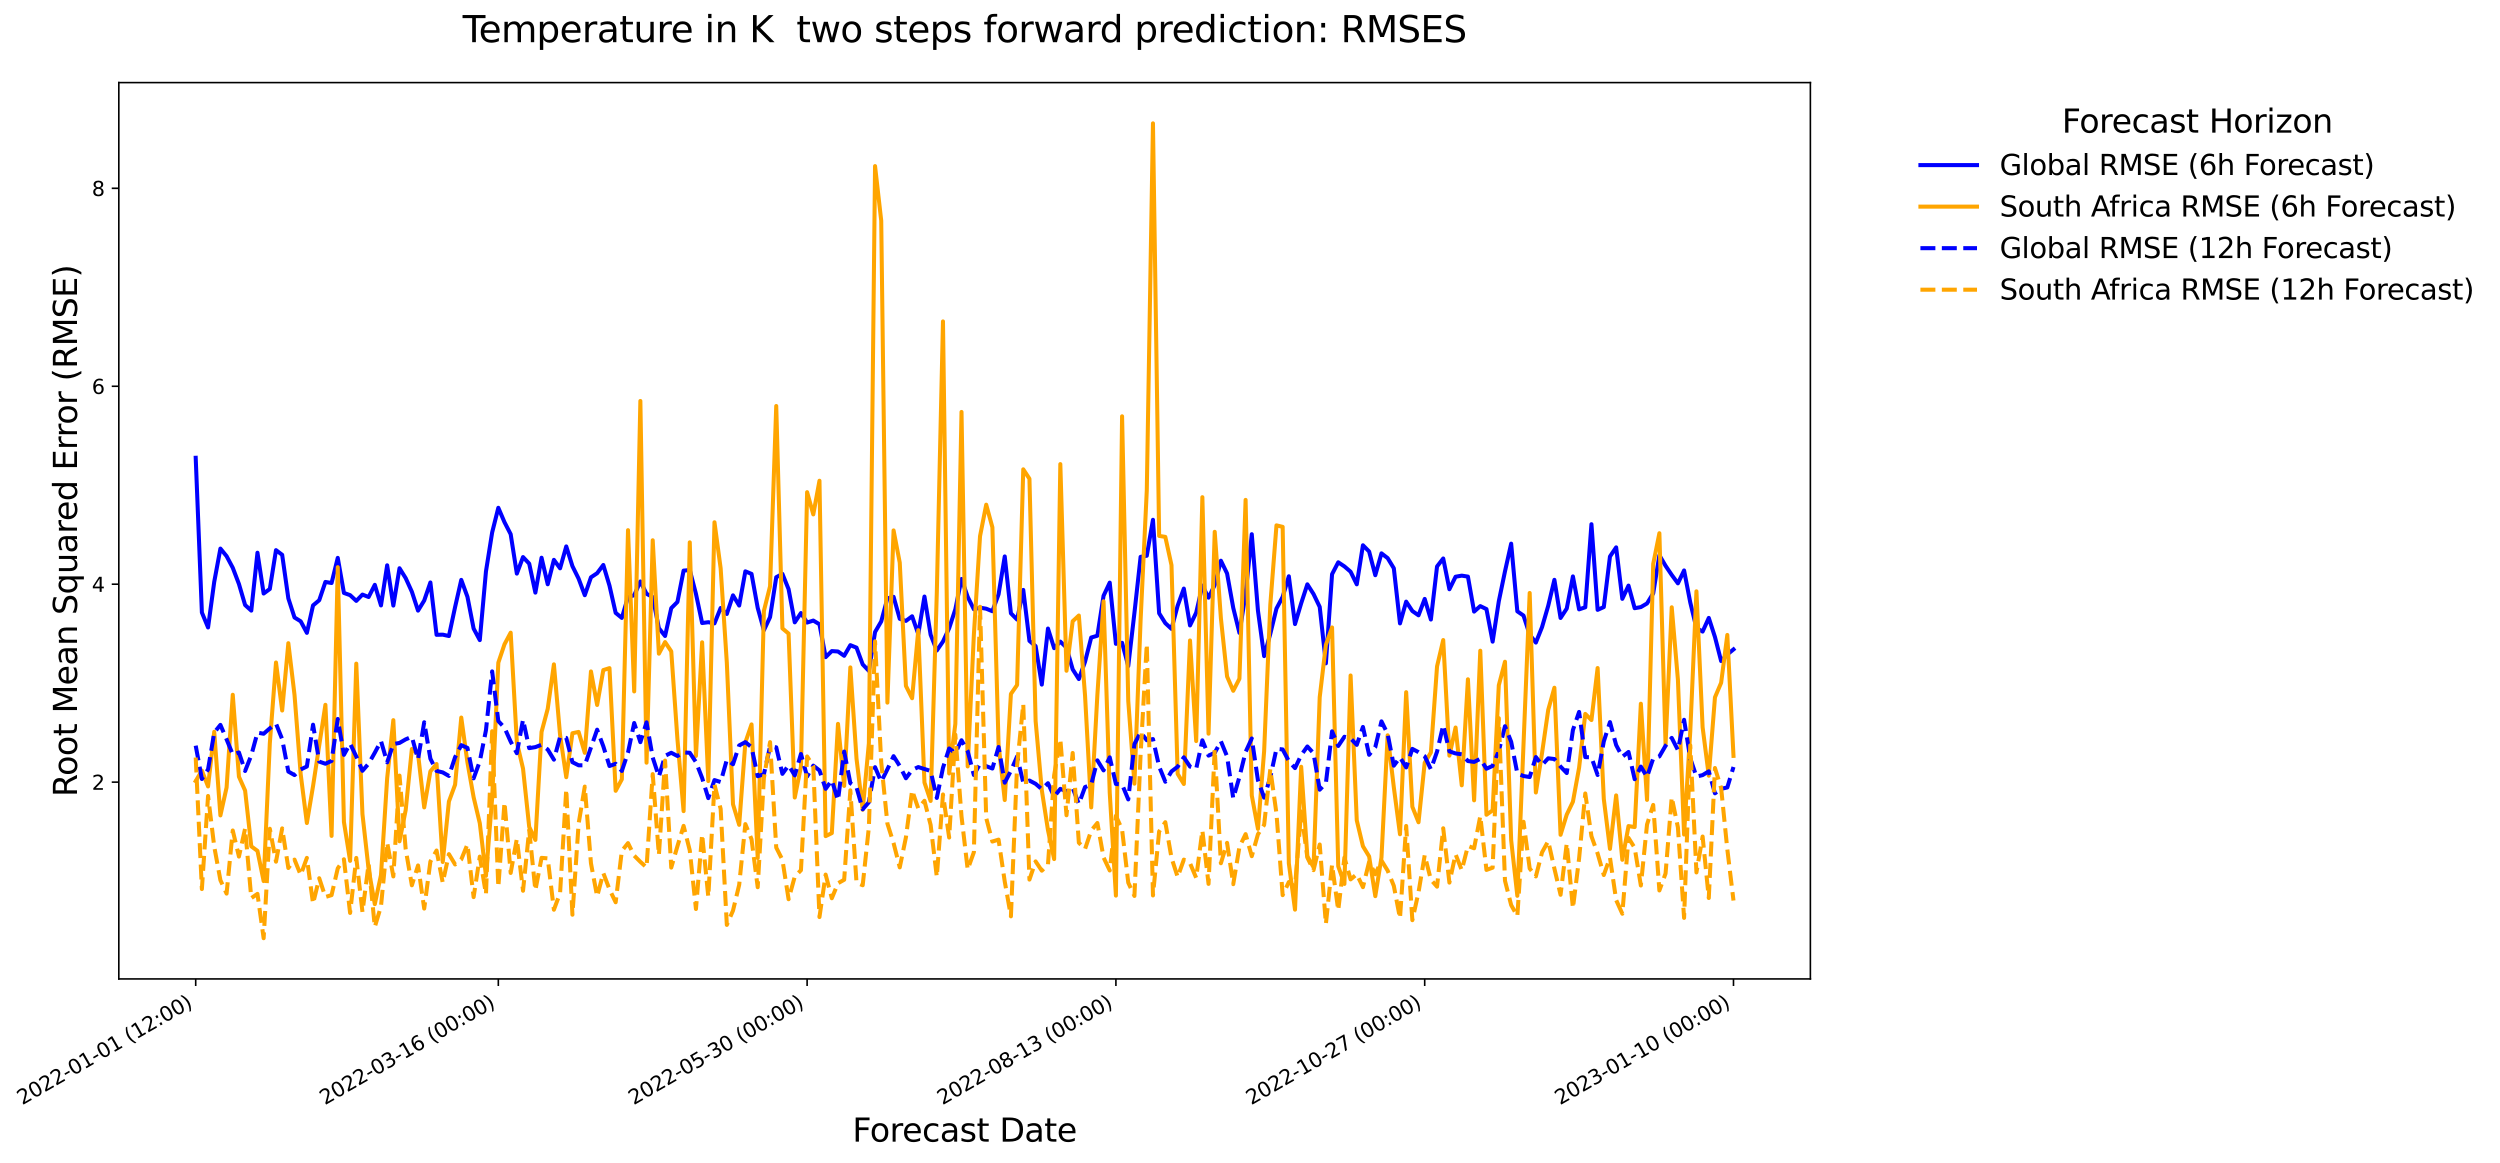 <?xml version="1.0" encoding="utf-8" standalone="no"?>
<!DOCTYPE svg PUBLIC "-//W3C//DTD SVG 1.1//EN"
  "http://www.w3.org/Graphics/SVG/1.1/DTD/svg11.dtd">
<svg xmlns:xlink="http://www.w3.org/1999/xlink" width="1237.023pt" height="575.422pt" viewBox="0 0 1237.023 575.422" xmlns="http://www.w3.org/2000/svg" version="1.1">
 <defs>
  <style type="text/css">*{stroke-linejoin: round; stroke-linecap: butt}</style>
 </defs>
 <g id="figure_1">
  <g id="patch_1">
   <path d="M 0 575.422 
L 1237.023 575.422 
L 1237.023 0 
L 0 0 
z
" style="fill: #ffffff"/>
  </g>
  <g id="axes_1">
   <g id="patch_2">
    <path d="M 58.791 484.397 
L 895.791 484.397 
L 895.791 40.877 
L 58.791 40.877 
z
" style="fill: #ffffff"/>
   </g>
   <g id="matplotlib.axis_1">
    <g id="xtick_1">
     <g id="line2d_1">
      <defs>
       <path id="m86dfd37b68" d="M 0 0 
L 0 3.5 
" style="stroke: #000000; stroke-width: 0.8"/>
      </defs>
      <g>
       <use xlink:href="#m86dfd37b68" x="96.836" y="484.397" style="stroke: #000000; stroke-width: 0.8"/>
      </g>
     </g>
     <g id="text_1">
      <!-- 2022-01-01 (12:00) -->
      <g transform="translate(10.999 546.935) rotate(-30) scale(0.1 -0.1)">
       <defs>
        <path id="DejaVuSans-32" d="M 1228 531 
L 3431 531 
L 3431 0 
L 469 0 
L 469 531 
Q 828 903 1448 1529 
Q 2069 2156 2228 2338 
Q 2531 2678 2651 2914 
Q 2772 3150 2772 3378 
Q 2772 3750 2511 3984 
Q 2250 4219 1831 4219 
Q 1534 4219 1204 4116 
Q 875 4013 500 3803 
L 500 4441 
Q 881 4594 1212 4672 
Q 1544 4750 1819 4750 
Q 2544 4750 2975 4387 
Q 3406 4025 3406 3419 
Q 3406 3131 3298 2873 
Q 3191 2616 2906 2266 
Q 2828 2175 2409 1742 
Q 1991 1309 1228 531 
z
" transform="scale(0.016)"/>
        <path id="DejaVuSans-30" d="M 2034 4250 
Q 1547 4250 1301 3770 
Q 1056 3291 1056 2328 
Q 1056 1369 1301 889 
Q 1547 409 2034 409 
Q 2525 409 2770 889 
Q 3016 1369 3016 2328 
Q 3016 3291 2770 3770 
Q 2525 4250 2034 4250 
z
M 2034 4750 
Q 2819 4750 3233 4129 
Q 3647 3509 3647 2328 
Q 3647 1150 3233 529 
Q 2819 -91 2034 -91 
Q 1250 -91 836 529 
Q 422 1150 422 2328 
Q 422 3509 836 4129 
Q 1250 4750 2034 4750 
z
" transform="scale(0.016)"/>
        <path id="DejaVuSans-2d" d="M 313 2009 
L 1997 2009 
L 1997 1497 
L 313 1497 
L 313 2009 
z
" transform="scale(0.016)"/>
        <path id="DejaVuSans-31" d="M 794 531 
L 1825 531 
L 1825 4091 
L 703 3866 
L 703 4441 
L 1819 4666 
L 2450 4666 
L 2450 531 
L 3481 531 
L 3481 0 
L 794 0 
L 794 531 
z
" transform="scale(0.016)"/>
        <path id="DejaVuSans-20" transform="scale(0.016)"/>
        <path id="DejaVuSans-28" d="M 1984 4856 
Q 1566 4138 1362 3434 
Q 1159 2731 1159 2009 
Q 1159 1288 1364 580 
Q 1569 -128 1984 -844 
L 1484 -844 
Q 1016 -109 783 600 
Q 550 1309 550 2009 
Q 550 2706 781 3412 
Q 1013 4119 1484 4856 
L 1984 4856 
z
" transform="scale(0.016)"/>
        <path id="DejaVuSans-3a" d="M 750 794 
L 1409 794 
L 1409 0 
L 750 0 
L 750 794 
z
M 750 3309 
L 1409 3309 
L 1409 2516 
L 750 2516 
L 750 3309 
z
" transform="scale(0.016)"/>
        <path id="DejaVuSans-29" d="M 513 4856 
L 1013 4856 
Q 1481 4119 1714 3412 
Q 1947 2706 1947 2009 
Q 1947 1309 1714 600 
Q 1481 -109 1013 -844 
L 513 -844 
Q 928 -128 1133 580 
Q 1338 1288 1338 2009 
Q 1338 2731 1133 3434 
Q 928 4138 513 4856 
z
" transform="scale(0.016)"/>
       </defs>
       <use xlink:href="#DejaVuSans-32"/>
       <use xlink:href="#DejaVuSans-30" transform="translate(63.623 0)"/>
       <use xlink:href="#DejaVuSans-32" transform="translate(127.246 0)"/>
       <use xlink:href="#DejaVuSans-32" transform="translate(190.869 0)"/>
       <use xlink:href="#DejaVuSans-2d" transform="translate(254.492 0)"/>
       <use xlink:href="#DejaVuSans-30" transform="translate(290.576 0)"/>
       <use xlink:href="#DejaVuSans-31" transform="translate(354.199 0)"/>
       <use xlink:href="#DejaVuSans-2d" transform="translate(417.822 0)"/>
       <use xlink:href="#DejaVuSans-30" transform="translate(453.906 0)"/>
       <use xlink:href="#DejaVuSans-31" transform="translate(517.529 0)"/>
       <use xlink:href="#DejaVuSans-20" transform="translate(581.152 0)"/>
       <use xlink:href="#DejaVuSans-28" transform="translate(612.939 0)"/>
       <use xlink:href="#DejaVuSans-31" transform="translate(651.953 0)"/>
       <use xlink:href="#DejaVuSans-32" transform="translate(715.576 0)"/>
       <use xlink:href="#DejaVuSans-3a" transform="translate(779.199 0)"/>
       <use xlink:href="#DejaVuSans-30" transform="translate(812.891 0)"/>
       <use xlink:href="#DejaVuSans-30" transform="translate(876.514 0)"/>
       <use xlink:href="#DejaVuSans-29" transform="translate(940.137 0)"/>
      </g>
     </g>
    </g>
    <g id="xtick_2">
     <g id="line2d_2">
      <g>
       <use xlink:href="#m86dfd37b68" x="246.574" y="484.397" style="stroke: #000000; stroke-width: 0.8"/>
      </g>
     </g>
     <g id="text_2">
      <!-- 2022-03-16 (00:00) -->
      <g transform="translate(160.736 546.935) rotate(-30) scale(0.1 -0.1)">
       <defs>
        <path id="DejaVuSans-33" d="M 2597 2516 
Q 3050 2419 3304 2112 
Q 3559 1806 3559 1356 
Q 3559 666 3084 287 
Q 2609 -91 1734 -91 
Q 1441 -91 1130 -33 
Q 819 25 488 141 
L 488 750 
Q 750 597 1062 519 
Q 1375 441 1716 441 
Q 2309 441 2620 675 
Q 2931 909 2931 1356 
Q 2931 1769 2642 2001 
Q 2353 2234 1838 2234 
L 1294 2234 
L 1294 2753 
L 1863 2753 
Q 2328 2753 2575 2939 
Q 2822 3125 2822 3475 
Q 2822 3834 2567 4026 
Q 2313 4219 1838 4219 
Q 1578 4219 1281 4162 
Q 984 4106 628 3988 
L 628 4550 
Q 988 4650 1302 4700 
Q 1616 4750 1894 4750 
Q 2613 4750 3031 4423 
Q 3450 4097 3450 3541 
Q 3450 3153 3228 2886 
Q 3006 2619 2597 2516 
z
" transform="scale(0.016)"/>
        <path id="DejaVuSans-36" d="M 2113 2584 
Q 1688 2584 1439 2293 
Q 1191 2003 1191 1497 
Q 1191 994 1439 701 
Q 1688 409 2113 409 
Q 2538 409 2786 701 
Q 3034 994 3034 1497 
Q 3034 2003 2786 2293 
Q 2538 2584 2113 2584 
z
M 3366 4563 
L 3366 3988 
Q 3128 4100 2886 4159 
Q 2644 4219 2406 4219 
Q 1781 4219 1451 3797 
Q 1122 3375 1075 2522 
Q 1259 2794 1537 2939 
Q 1816 3084 2150 3084 
Q 2853 3084 3261 2657 
Q 3669 2231 3669 1497 
Q 3669 778 3244 343 
Q 2819 -91 2113 -91 
Q 1303 -91 875 529 
Q 447 1150 447 2328 
Q 447 3434 972 4092 
Q 1497 4750 2381 4750 
Q 2619 4750 2861 4703 
Q 3103 4656 3366 4563 
z
" transform="scale(0.016)"/>
       </defs>
       <use xlink:href="#DejaVuSans-32"/>
       <use xlink:href="#DejaVuSans-30" transform="translate(63.623 0)"/>
       <use xlink:href="#DejaVuSans-32" transform="translate(127.246 0)"/>
       <use xlink:href="#DejaVuSans-32" transform="translate(190.869 0)"/>
       <use xlink:href="#DejaVuSans-2d" transform="translate(254.492 0)"/>
       <use xlink:href="#DejaVuSans-30" transform="translate(290.576 0)"/>
       <use xlink:href="#DejaVuSans-33" transform="translate(354.199 0)"/>
       <use xlink:href="#DejaVuSans-2d" transform="translate(417.822 0)"/>
       <use xlink:href="#DejaVuSans-31" transform="translate(453.906 0)"/>
       <use xlink:href="#DejaVuSans-36" transform="translate(517.529 0)"/>
       <use xlink:href="#DejaVuSans-20" transform="translate(581.152 0)"/>
       <use xlink:href="#DejaVuSans-28" transform="translate(612.939 0)"/>
       <use xlink:href="#DejaVuSans-30" transform="translate(651.953 0)"/>
       <use xlink:href="#DejaVuSans-30" transform="translate(715.576 0)"/>
       <use xlink:href="#DejaVuSans-3a" transform="translate(779.199 0)"/>
       <use xlink:href="#DejaVuSans-30" transform="translate(812.891 0)"/>
       <use xlink:href="#DejaVuSans-30" transform="translate(876.514 0)"/>
       <use xlink:href="#DejaVuSans-29" transform="translate(940.137 0)"/>
      </g>
     </g>
    </g>
    <g id="xtick_3">
     <g id="line2d_3">
      <g>
       <use xlink:href="#m86dfd37b68" x="399.367" y="484.397" style="stroke: #000000; stroke-width: 0.8"/>
      </g>
     </g>
     <g id="text_3">
      <!-- 2022-05-30 (00:00) -->
      <g transform="translate(313.529 546.935) rotate(-30) scale(0.1 -0.1)">
       <defs>
        <path id="DejaVuSans-35" d="M 691 4666 
L 3169 4666 
L 3169 4134 
L 1269 4134 
L 1269 2991 
Q 1406 3038 1543 3061 
Q 1681 3084 1819 3084 
Q 2600 3084 3056 2656 
Q 3513 2228 3513 1497 
Q 3513 744 3044 326 
Q 2575 -91 1722 -91 
Q 1428 -91 1123 -41 
Q 819 9 494 109 
L 494 744 
Q 775 591 1075 516 
Q 1375 441 1709 441 
Q 2250 441 2565 725 
Q 2881 1009 2881 1497 
Q 2881 1984 2565 2268 
Q 2250 2553 1709 2553 
Q 1456 2553 1204 2497 
Q 953 2441 691 2322 
L 691 4666 
z
" transform="scale(0.016)"/>
       </defs>
       <use xlink:href="#DejaVuSans-32"/>
       <use xlink:href="#DejaVuSans-30" transform="translate(63.623 0)"/>
       <use xlink:href="#DejaVuSans-32" transform="translate(127.246 0)"/>
       <use xlink:href="#DejaVuSans-32" transform="translate(190.869 0)"/>
       <use xlink:href="#DejaVuSans-2d" transform="translate(254.492 0)"/>
       <use xlink:href="#DejaVuSans-30" transform="translate(290.576 0)"/>
       <use xlink:href="#DejaVuSans-35" transform="translate(354.199 0)"/>
       <use xlink:href="#DejaVuSans-2d" transform="translate(417.822 0)"/>
       <use xlink:href="#DejaVuSans-33" transform="translate(453.906 0)"/>
       <use xlink:href="#DejaVuSans-30" transform="translate(517.529 0)"/>
       <use xlink:href="#DejaVuSans-20" transform="translate(581.152 0)"/>
       <use xlink:href="#DejaVuSans-28" transform="translate(612.939 0)"/>
       <use xlink:href="#DejaVuSans-30" transform="translate(651.953 0)"/>
       <use xlink:href="#DejaVuSans-30" transform="translate(715.576 0)"/>
       <use xlink:href="#DejaVuSans-3a" transform="translate(779.199 0)"/>
       <use xlink:href="#DejaVuSans-30" transform="translate(812.891 0)"/>
       <use xlink:href="#DejaVuSans-30" transform="translate(876.514 0)"/>
       <use xlink:href="#DejaVuSans-29" transform="translate(940.137 0)"/>
      </g>
     </g>
    </g>
    <g id="xtick_4">
     <g id="line2d_4">
      <g>
       <use xlink:href="#m86dfd37b68" x="552.16" y="484.397" style="stroke: #000000; stroke-width: 0.8"/>
      </g>
     </g>
     <g id="text_4">
      <!-- 2022-08-13 (00:00) -->
      <g transform="translate(466.322 546.935) rotate(-30) scale(0.1 -0.1)">
       <defs>
        <path id="DejaVuSans-38" d="M 2034 2216 
Q 1584 2216 1326 1975 
Q 1069 1734 1069 1313 
Q 1069 891 1326 650 
Q 1584 409 2034 409 
Q 2484 409 2743 651 
Q 3003 894 3003 1313 
Q 3003 1734 2745 1975 
Q 2488 2216 2034 2216 
z
M 1403 2484 
Q 997 2584 770 2862 
Q 544 3141 544 3541 
Q 544 4100 942 4425 
Q 1341 4750 2034 4750 
Q 2731 4750 3128 4425 
Q 3525 4100 3525 3541 
Q 3525 3141 3298 2862 
Q 3072 2584 2669 2484 
Q 3125 2378 3379 2068 
Q 3634 1759 3634 1313 
Q 3634 634 3220 271 
Q 2806 -91 2034 -91 
Q 1263 -91 848 271 
Q 434 634 434 1313 
Q 434 1759 690 2068 
Q 947 2378 1403 2484 
z
M 1172 3481 
Q 1172 3119 1398 2916 
Q 1625 2713 2034 2713 
Q 2441 2713 2670 2916 
Q 2900 3119 2900 3481 
Q 2900 3844 2670 4047 
Q 2441 4250 2034 4250 
Q 1625 4250 1398 4047 
Q 1172 3844 1172 3481 
z
" transform="scale(0.016)"/>
       </defs>
       <use xlink:href="#DejaVuSans-32"/>
       <use xlink:href="#DejaVuSans-30" transform="translate(63.623 0)"/>
       <use xlink:href="#DejaVuSans-32" transform="translate(127.246 0)"/>
       <use xlink:href="#DejaVuSans-32" transform="translate(190.869 0)"/>
       <use xlink:href="#DejaVuSans-2d" transform="translate(254.492 0)"/>
       <use xlink:href="#DejaVuSans-30" transform="translate(290.576 0)"/>
       <use xlink:href="#DejaVuSans-38" transform="translate(354.199 0)"/>
       <use xlink:href="#DejaVuSans-2d" transform="translate(417.822 0)"/>
       <use xlink:href="#DejaVuSans-31" transform="translate(453.906 0)"/>
       <use xlink:href="#DejaVuSans-33" transform="translate(517.529 0)"/>
       <use xlink:href="#DejaVuSans-20" transform="translate(581.152 0)"/>
       <use xlink:href="#DejaVuSans-28" transform="translate(612.939 0)"/>
       <use xlink:href="#DejaVuSans-30" transform="translate(651.953 0)"/>
       <use xlink:href="#DejaVuSans-30" transform="translate(715.576 0)"/>
       <use xlink:href="#DejaVuSans-3a" transform="translate(779.199 0)"/>
       <use xlink:href="#DejaVuSans-30" transform="translate(812.891 0)"/>
       <use xlink:href="#DejaVuSans-30" transform="translate(876.514 0)"/>
       <use xlink:href="#DejaVuSans-29" transform="translate(940.137 0)"/>
      </g>
     </g>
    </g>
    <g id="xtick_5">
     <g id="line2d_5">
      <g>
       <use xlink:href="#m86dfd37b68" x="704.953" y="484.397" style="stroke: #000000; stroke-width: 0.8"/>
      </g>
     </g>
     <g id="text_5">
      <!-- 2022-10-27 (00:00) -->
      <g transform="translate(619.115 546.935) rotate(-30) scale(0.1 -0.1)">
       <defs>
        <path id="DejaVuSans-37" d="M 525 4666 
L 3525 4666 
L 3525 4397 
L 1831 0 
L 1172 0 
L 2766 4134 
L 525 4134 
L 525 4666 
z
" transform="scale(0.016)"/>
       </defs>
       <use xlink:href="#DejaVuSans-32"/>
       <use xlink:href="#DejaVuSans-30" transform="translate(63.623 0)"/>
       <use xlink:href="#DejaVuSans-32" transform="translate(127.246 0)"/>
       <use xlink:href="#DejaVuSans-32" transform="translate(190.869 0)"/>
       <use xlink:href="#DejaVuSans-2d" transform="translate(254.492 0)"/>
       <use xlink:href="#DejaVuSans-31" transform="translate(290.576 0)"/>
       <use xlink:href="#DejaVuSans-30" transform="translate(354.199 0)"/>
       <use xlink:href="#DejaVuSans-2d" transform="translate(417.822 0)"/>
       <use xlink:href="#DejaVuSans-32" transform="translate(453.906 0)"/>
       <use xlink:href="#DejaVuSans-37" transform="translate(517.529 0)"/>
       <use xlink:href="#DejaVuSans-20" transform="translate(581.152 0)"/>
       <use xlink:href="#DejaVuSans-28" transform="translate(612.939 0)"/>
       <use xlink:href="#DejaVuSans-30" transform="translate(651.953 0)"/>
       <use xlink:href="#DejaVuSans-30" transform="translate(715.576 0)"/>
       <use xlink:href="#DejaVuSans-3a" transform="translate(779.199 0)"/>
       <use xlink:href="#DejaVuSans-30" transform="translate(812.891 0)"/>
       <use xlink:href="#DejaVuSans-30" transform="translate(876.514 0)"/>
       <use xlink:href="#DejaVuSans-29" transform="translate(940.137 0)"/>
      </g>
     </g>
    </g>
    <g id="xtick_6">
     <g id="line2d_6">
      <g>
       <use xlink:href="#m86dfd37b68" x="857.746" y="484.397" style="stroke: #000000; stroke-width: 0.8"/>
      </g>
     </g>
     <g id="text_6">
      <!-- 2023-01-10 (00:00) -->
      <g transform="translate(771.908 546.935) rotate(-30) scale(0.1 -0.1)">
       <use xlink:href="#DejaVuSans-32"/>
       <use xlink:href="#DejaVuSans-30" transform="translate(63.623 0)"/>
       <use xlink:href="#DejaVuSans-32" transform="translate(127.246 0)"/>
       <use xlink:href="#DejaVuSans-33" transform="translate(190.869 0)"/>
       <use xlink:href="#DejaVuSans-2d" transform="translate(254.492 0)"/>
       <use xlink:href="#DejaVuSans-30" transform="translate(290.576 0)"/>
       <use xlink:href="#DejaVuSans-31" transform="translate(354.199 0)"/>
       <use xlink:href="#DejaVuSans-2d" transform="translate(417.822 0)"/>
       <use xlink:href="#DejaVuSans-31" transform="translate(453.906 0)"/>
       <use xlink:href="#DejaVuSans-30" transform="translate(517.529 0)"/>
       <use xlink:href="#DejaVuSans-20" transform="translate(581.152 0)"/>
       <use xlink:href="#DejaVuSans-28" transform="translate(612.939 0)"/>
       <use xlink:href="#DejaVuSans-30" transform="translate(651.953 0)"/>
       <use xlink:href="#DejaVuSans-30" transform="translate(715.576 0)"/>
       <use xlink:href="#DejaVuSans-3a" transform="translate(779.199 0)"/>
       <use xlink:href="#DejaVuSans-30" transform="translate(812.891 0)"/>
       <use xlink:href="#DejaVuSans-30" transform="translate(876.514 0)"/>
       <use xlink:href="#DejaVuSans-29" transform="translate(940.137 0)"/>
      </g>
     </g>
    </g>
    <g id="text_7">
     <!-- Forecast Date -->
     <g transform="translate(421.785 564.894) scale(0.16 -0.16)">
      <defs>
       <path id="DejaVuSans-46" d="M 628 4666 
L 3309 4666 
L 3309 4134 
L 1259 4134 
L 1259 2759 
L 3109 2759 
L 3109 2228 
L 1259 2228 
L 1259 0 
L 628 0 
L 628 4666 
z
" transform="scale(0.016)"/>
       <path id="DejaVuSans-6f" d="M 1959 3097 
Q 1497 3097 1228 2736 
Q 959 2375 959 1747 
Q 959 1119 1226 758 
Q 1494 397 1959 397 
Q 2419 397 2687 759 
Q 2956 1122 2956 1747 
Q 2956 2369 2687 2733 
Q 2419 3097 1959 3097 
z
M 1959 3584 
Q 2709 3584 3137 3096 
Q 3566 2609 3566 1747 
Q 3566 888 3137 398 
Q 2709 -91 1959 -91 
Q 1206 -91 779 398 
Q 353 888 353 1747 
Q 353 2609 779 3096 
Q 1206 3584 1959 3584 
z
" transform="scale(0.016)"/>
       <path id="DejaVuSans-72" d="M 2631 2963 
Q 2534 3019 2420 3045 
Q 2306 3072 2169 3072 
Q 1681 3072 1420 2755 
Q 1159 2438 1159 1844 
L 1159 0 
L 581 0 
L 581 3500 
L 1159 3500 
L 1159 2956 
Q 1341 3275 1631 3429 
Q 1922 3584 2338 3584 
Q 2397 3584 2469 3576 
Q 2541 3569 2628 3553 
L 2631 2963 
z
" transform="scale(0.016)"/>
       <path id="DejaVuSans-65" d="M 3597 1894 
L 3597 1613 
L 953 1613 
Q 991 1019 1311 708 
Q 1631 397 2203 397 
Q 2534 397 2845 478 
Q 3156 559 3463 722 
L 3463 178 
Q 3153 47 2828 -22 
Q 2503 -91 2169 -91 
Q 1331 -91 842 396 
Q 353 884 353 1716 
Q 353 2575 817 3079 
Q 1281 3584 2069 3584 
Q 2775 3584 3186 3129 
Q 3597 2675 3597 1894 
z
M 3022 2063 
Q 3016 2534 2758 2815 
Q 2500 3097 2075 3097 
Q 1594 3097 1305 2825 
Q 1016 2553 972 2059 
L 3022 2063 
z
" transform="scale(0.016)"/>
       <path id="DejaVuSans-63" d="M 3122 3366 
L 3122 2828 
Q 2878 2963 2633 3030 
Q 2388 3097 2138 3097 
Q 1578 3097 1268 2742 
Q 959 2388 959 1747 
Q 959 1106 1268 751 
Q 1578 397 2138 397 
Q 2388 397 2633 464 
Q 2878 531 3122 666 
L 3122 134 
Q 2881 22 2623 -34 
Q 2366 -91 2075 -91 
Q 1284 -91 818 406 
Q 353 903 353 1747 
Q 353 2603 823 3093 
Q 1294 3584 2113 3584 
Q 2378 3584 2631 3529 
Q 2884 3475 3122 3366 
z
" transform="scale(0.016)"/>
       <path id="DejaVuSans-61" d="M 2194 1759 
Q 1497 1759 1228 1600 
Q 959 1441 959 1056 
Q 959 750 1161 570 
Q 1363 391 1709 391 
Q 2188 391 2477 730 
Q 2766 1069 2766 1631 
L 2766 1759 
L 2194 1759 
z
M 3341 1997 
L 3341 0 
L 2766 0 
L 2766 531 
Q 2569 213 2275 61 
Q 1981 -91 1556 -91 
Q 1019 -91 701 211 
Q 384 513 384 1019 
Q 384 1609 779 1909 
Q 1175 2209 1959 2209 
L 2766 2209 
L 2766 2266 
Q 2766 2663 2505 2880 
Q 2244 3097 1772 3097 
Q 1472 3097 1187 3025 
Q 903 2953 641 2809 
L 641 3341 
Q 956 3463 1253 3523 
Q 1550 3584 1831 3584 
Q 2591 3584 2966 3190 
Q 3341 2797 3341 1997 
z
" transform="scale(0.016)"/>
       <path id="DejaVuSans-73" d="M 2834 3397 
L 2834 2853 
Q 2591 2978 2328 3040 
Q 2066 3103 1784 3103 
Q 1356 3103 1142 2972 
Q 928 2841 928 2578 
Q 928 2378 1081 2264 
Q 1234 2150 1697 2047 
L 1894 2003 
Q 2506 1872 2764 1633 
Q 3022 1394 3022 966 
Q 3022 478 2636 193 
Q 2250 -91 1575 -91 
Q 1294 -91 989 -36 
Q 684 19 347 128 
L 347 722 
Q 666 556 975 473 
Q 1284 391 1588 391 
Q 1994 391 2212 530 
Q 2431 669 2431 922 
Q 2431 1156 2273 1281 
Q 2116 1406 1581 1522 
L 1381 1569 
Q 847 1681 609 1914 
Q 372 2147 372 2553 
Q 372 3047 722 3315 
Q 1072 3584 1716 3584 
Q 2034 3584 2315 3537 
Q 2597 3491 2834 3397 
z
" transform="scale(0.016)"/>
       <path id="DejaVuSans-74" d="M 1172 4494 
L 1172 3500 
L 2356 3500 
L 2356 3053 
L 1172 3053 
L 1172 1153 
Q 1172 725 1289 603 
Q 1406 481 1766 481 
L 2356 481 
L 2356 0 
L 1766 0 
Q 1100 0 847 248 
Q 594 497 594 1153 
L 594 3053 
L 172 3053 
L 172 3500 
L 594 3500 
L 594 4494 
L 1172 4494 
z
" transform="scale(0.016)"/>
       <path id="DejaVuSans-44" d="M 1259 4147 
L 1259 519 
L 2022 519 
Q 2988 519 3436 956 
Q 3884 1394 3884 2338 
Q 3884 3275 3436 3711 
Q 2988 4147 2022 4147 
L 1259 4147 
z
M 628 4666 
L 1925 4666 
Q 3281 4666 3915 4102 
Q 4550 3538 4550 2338 
Q 4550 1131 3912 565 
Q 3275 0 1925 0 
L 628 0 
L 628 4666 
z
" transform="scale(0.016)"/>
      </defs>
      <use xlink:href="#DejaVuSans-46"/>
      <use xlink:href="#DejaVuSans-6f" transform="translate(53.895 0)"/>
      <use xlink:href="#DejaVuSans-72" transform="translate(115.076 0)"/>
      <use xlink:href="#DejaVuSans-65" transform="translate(153.939 0)"/>
      <use xlink:href="#DejaVuSans-63" transform="translate(215.463 0)"/>
      <use xlink:href="#DejaVuSans-61" transform="translate(270.443 0)"/>
      <use xlink:href="#DejaVuSans-73" transform="translate(331.723 0)"/>
      <use xlink:href="#DejaVuSans-74" transform="translate(383.822 0)"/>
      <use xlink:href="#DejaVuSans-20" transform="translate(423.031 0)"/>
      <use xlink:href="#DejaVuSans-44" transform="translate(454.818 0)"/>
      <use xlink:href="#DejaVuSans-61" transform="translate(531.82 0)"/>
      <use xlink:href="#DejaVuSans-74" transform="translate(593.1 0)"/>
      <use xlink:href="#DejaVuSans-65" transform="translate(632.309 0)"/>
     </g>
    </g>
   </g>
   <g id="matplotlib.axis_2">
    <g id="ytick_1">
     <g id="line2d_7">
      <defs>
       <path id="m5ee02143f4" d="M 0 0 
L -3.5 0 
" style="stroke: #000000; stroke-width: 0.8"/>
      </defs>
      <g>
       <use xlink:href="#m5ee02143f4" x="58.791" y="387.017" style="stroke: #000000; stroke-width: 0.8"/>
      </g>
     </g>
     <g id="text_8">
      <!-- 2 -->
      <g transform="translate(45.429 390.816) scale(0.1 -0.1)">
       <use xlink:href="#DejaVuSans-32"/>
      </g>
     </g>
    </g>
    <g id="ytick_2">
     <g id="line2d_8">
      <g>
       <use xlink:href="#m5ee02143f4" x="58.791" y="289.07" style="stroke: #000000; stroke-width: 0.8"/>
      </g>
     </g>
     <g id="text_9">
      <!-- 4 -->
      <g transform="translate(45.429 292.869) scale(0.1 -0.1)">
       <defs>
        <path id="DejaVuSans-34" d="M 2419 4116 
L 825 1625 
L 2419 1625 
L 2419 4116 
z
M 2253 4666 
L 3047 4666 
L 3047 1625 
L 3713 1625 
L 3713 1100 
L 3047 1100 
L 3047 0 
L 2419 0 
L 2419 1100 
L 313 1100 
L 313 1709 
L 2253 4666 
z
" transform="scale(0.016)"/>
       </defs>
       <use xlink:href="#DejaVuSans-34"/>
      </g>
     </g>
    </g>
    <g id="ytick_3">
     <g id="line2d_9">
      <g>
       <use xlink:href="#m5ee02143f4" x="58.791" y="191.122" style="stroke: #000000; stroke-width: 0.8"/>
      </g>
     </g>
     <g id="text_10">
      <!-- 6 -->
      <g transform="translate(45.429 194.921) scale(0.1 -0.1)">
       <use xlink:href="#DejaVuSans-36"/>
      </g>
     </g>
    </g>
    <g id="ytick_4">
     <g id="line2d_10">
      <g>
       <use xlink:href="#m5ee02143f4" x="58.791" y="93.174" style="stroke: #000000; stroke-width: 0.8"/>
      </g>
     </g>
     <g id="text_11">
      <!-- 8 -->
      <g transform="translate(45.429 96.974) scale(0.1 -0.1)">
       <use xlink:href="#DejaVuSans-38"/>
      </g>
     </g>
    </g>
    <g id="text_12">
     <!-- Root Mean Squared Error (RMSE) -->
     <g transform="translate(38.101 394.303) rotate(-90) scale(0.16 -0.16)">
      <defs>
       <path id="DejaVuSans-52" d="M 2841 2188 
Q 3044 2119 3236 1894 
Q 3428 1669 3622 1275 
L 4263 0 
L 3584 0 
L 2988 1197 
Q 2756 1666 2539 1819 
Q 2322 1972 1947 1972 
L 1259 1972 
L 1259 0 
L 628 0 
L 628 4666 
L 2053 4666 
Q 2853 4666 3247 4331 
Q 3641 3997 3641 3322 
Q 3641 2881 3436 2590 
Q 3231 2300 2841 2188 
z
M 1259 4147 
L 1259 2491 
L 2053 2491 
Q 2509 2491 2742 2702 
Q 2975 2913 2975 3322 
Q 2975 3731 2742 3939 
Q 2509 4147 2053 4147 
L 1259 4147 
z
" transform="scale(0.016)"/>
       <path id="DejaVuSans-4d" d="M 628 4666 
L 1569 4666 
L 2759 1491 
L 3956 4666 
L 4897 4666 
L 4897 0 
L 4281 0 
L 4281 4097 
L 3078 897 
L 2444 897 
L 1241 4097 
L 1241 0 
L 628 0 
L 628 4666 
z
" transform="scale(0.016)"/>
       <path id="DejaVuSans-6e" d="M 3513 2113 
L 3513 0 
L 2938 0 
L 2938 2094 
Q 2938 2591 2744 2837 
Q 2550 3084 2163 3084 
Q 1697 3084 1428 2787 
Q 1159 2491 1159 1978 
L 1159 0 
L 581 0 
L 581 3500 
L 1159 3500 
L 1159 2956 
Q 1366 3272 1645 3428 
Q 1925 3584 2291 3584 
Q 2894 3584 3203 3211 
Q 3513 2838 3513 2113 
z
" transform="scale(0.016)"/>
       <path id="DejaVuSans-53" d="M 3425 4513 
L 3425 3897 
Q 3066 4069 2747 4153 
Q 2428 4238 2131 4238 
Q 1616 4238 1336 4038 
Q 1056 3838 1056 3469 
Q 1056 3159 1242 3001 
Q 1428 2844 1947 2747 
L 2328 2669 
Q 3034 2534 3370 2195 
Q 3706 1856 3706 1288 
Q 3706 609 3251 259 
Q 2797 -91 1919 -91 
Q 1588 -91 1214 -16 
Q 841 59 441 206 
L 441 856 
Q 825 641 1194 531 
Q 1563 422 1919 422 
Q 2459 422 2753 634 
Q 3047 847 3047 1241 
Q 3047 1584 2836 1778 
Q 2625 1972 2144 2069 
L 1759 2144 
Q 1053 2284 737 2584 
Q 422 2884 422 3419 
Q 422 4038 858 4394 
Q 1294 4750 2059 4750 
Q 2388 4750 2728 4690 
Q 3069 4631 3425 4513 
z
" transform="scale(0.016)"/>
       <path id="DejaVuSans-71" d="M 947 1747 
Q 947 1113 1208 752 
Q 1469 391 1925 391 
Q 2381 391 2643 752 
Q 2906 1113 2906 1747 
Q 2906 2381 2643 2742 
Q 2381 3103 1925 3103 
Q 1469 3103 1208 2742 
Q 947 2381 947 1747 
z
M 2906 525 
Q 2725 213 2448 61 
Q 2172 -91 1784 -91 
Q 1150 -91 751 415 
Q 353 922 353 1747 
Q 353 2572 751 3078 
Q 1150 3584 1784 3584 
Q 2172 3584 2448 3432 
Q 2725 3281 2906 2969 
L 2906 3500 
L 3481 3500 
L 3481 -1331 
L 2906 -1331 
L 2906 525 
z
" transform="scale(0.016)"/>
       <path id="DejaVuSans-75" d="M 544 1381 
L 544 3500 
L 1119 3500 
L 1119 1403 
Q 1119 906 1312 657 
Q 1506 409 1894 409 
Q 2359 409 2629 706 
Q 2900 1003 2900 1516 
L 2900 3500 
L 3475 3500 
L 3475 0 
L 2900 0 
L 2900 538 
Q 2691 219 2414 64 
Q 2138 -91 1772 -91 
Q 1169 -91 856 284 
Q 544 659 544 1381 
z
M 1991 3584 
L 1991 3584 
z
" transform="scale(0.016)"/>
       <path id="DejaVuSans-64" d="M 2906 2969 
L 2906 4863 
L 3481 4863 
L 3481 0 
L 2906 0 
L 2906 525 
Q 2725 213 2448 61 
Q 2172 -91 1784 -91 
Q 1150 -91 751 415 
Q 353 922 353 1747 
Q 353 2572 751 3078 
Q 1150 3584 1784 3584 
Q 2172 3584 2448 3432 
Q 2725 3281 2906 2969 
z
M 947 1747 
Q 947 1113 1208 752 
Q 1469 391 1925 391 
Q 2381 391 2643 752 
Q 2906 1113 2906 1747 
Q 2906 2381 2643 2742 
Q 2381 3103 1925 3103 
Q 1469 3103 1208 2742 
Q 947 2381 947 1747 
z
" transform="scale(0.016)"/>
       <path id="DejaVuSans-45" d="M 628 4666 
L 3578 4666 
L 3578 4134 
L 1259 4134 
L 1259 2753 
L 3481 2753 
L 3481 2222 
L 1259 2222 
L 1259 531 
L 3634 531 
L 3634 0 
L 628 0 
L 628 4666 
z
" transform="scale(0.016)"/>
      </defs>
      <use xlink:href="#DejaVuSans-52"/>
      <use xlink:href="#DejaVuSans-6f" transform="translate(64.982 0)"/>
      <use xlink:href="#DejaVuSans-6f" transform="translate(126.164 0)"/>
      <use xlink:href="#DejaVuSans-74" transform="translate(187.346 0)"/>
      <use xlink:href="#DejaVuSans-20" transform="translate(226.555 0)"/>
      <use xlink:href="#DejaVuSans-4d" transform="translate(258.342 0)"/>
      <use xlink:href="#DejaVuSans-65" transform="translate(344.621 0)"/>
      <use xlink:href="#DejaVuSans-61" transform="translate(406.145 0)"/>
      <use xlink:href="#DejaVuSans-6e" transform="translate(467.424 0)"/>
      <use xlink:href="#DejaVuSans-20" transform="translate(530.803 0)"/>
      <use xlink:href="#DejaVuSans-53" transform="translate(562.59 0)"/>
      <use xlink:href="#DejaVuSans-71" transform="translate(626.066 0)"/>
      <use xlink:href="#DejaVuSans-75" transform="translate(689.543 0)"/>
      <use xlink:href="#DejaVuSans-61" transform="translate(752.922 0)"/>
      <use xlink:href="#DejaVuSans-72" transform="translate(814.201 0)"/>
      <use xlink:href="#DejaVuSans-65" transform="translate(853.064 0)"/>
      <use xlink:href="#DejaVuSans-64" transform="translate(914.588 0)"/>
      <use xlink:href="#DejaVuSans-20" transform="translate(978.064 0)"/>
      <use xlink:href="#DejaVuSans-45" transform="translate(1009.852 0)"/>
      <use xlink:href="#DejaVuSans-72" transform="translate(1073.035 0)"/>
      <use xlink:href="#DejaVuSans-72" transform="translate(1112.398 0)"/>
      <use xlink:href="#DejaVuSans-6f" transform="translate(1151.262 0)"/>
      <use xlink:href="#DejaVuSans-72" transform="translate(1212.443 0)"/>
      <use xlink:href="#DejaVuSans-20" transform="translate(1253.557 0)"/>
      <use xlink:href="#DejaVuSans-28" transform="translate(1285.344 0)"/>
      <use xlink:href="#DejaVuSans-52" transform="translate(1324.357 0)"/>
      <use xlink:href="#DejaVuSans-4d" transform="translate(1393.84 0)"/>
      <use xlink:href="#DejaVuSans-53" transform="translate(1480.119 0)"/>
      <use xlink:href="#DejaVuSans-45" transform="translate(1543.596 0)"/>
      <use xlink:href="#DejaVuSans-29" transform="translate(1606.779 0)"/>
     </g>
    </g>
   </g>
   <g id="line2d_11">
    <path d="M 96.836 226.51 
L 99.892 303.069 
L 102.948 310.476 
L 106.004 287.895 
L 109.06 271.449 
L 112.116 275.194 
L 115.172 280.944 
L 118.228 288.971 
L 121.283 299.379 
L 124.339 302.14 
L 127.395 273.496 
L 130.451 293.683 
L 133.507 291.435 
L 136.563 272.222 
L 139.619 274.527 
L 142.674 296.093 
L 145.73 305.542 
L 148.786 307.428 
L 151.842 313.14 
L 154.898 299.558 
L 157.954 297.002 
L 161.01 287.955 
L 164.065 288.479 
L 167.121 276.042 
L 170.177 293.394 
L 173.233 294.486 
L 176.289 297.321 
L 179.345 294.204 
L 182.401 295.406 
L 185.456 289.38 
L 188.512 299.574 
L 191.568 279.72 
L 194.624 299.64 
L 197.68 281.168 
L 200.736 286.071 
L 203.792 292.794 
L 206.847 302.141 
L 209.903 297.141 
L 212.959 288.208 
L 216.015 314.117 
L 219.071 314.031 
L 222.127 314.71 
L 225.183 300.378 
L 228.238 286.94 
L 231.294 295.299 
L 234.35 311.023 
L 237.406 316.732 
L 240.462 282.716 
L 243.518 263.481 
L 246.574 251.263 
L 249.629 258.395 
L 252.685 264.329 
L 255.741 283.822 
L 258.797 275.645 
L 261.853 278.887 
L 264.909 293.234 
L 267.965 275.964 
L 271.02 289.107 
L 274.076 277.019 
L 277.132 281.208 
L 280.188 270.372 
L 283.244 280.147 
L 286.3 286.313 
L 289.356 294.513 
L 292.412 285.664 
L 295.467 283.628 
L 298.523 279.556 
L 301.579 289.779 
L 304.635 303.259 
L 307.691 305.745 
L 310.747 295.377 
L 313.803 294.551 
L 316.858 287.718 
L 319.914 293.82 
L 322.97 295.432 
L 326.026 310.851 
L 329.082 314.688 
L 332.138 300.918 
L 335.194 297.853 
L 338.249 282.346 
L 341.305 282.069 
L 344.361 293.827 
L 347.417 308.28 
L 350.473 307.879 
L 353.529 308.448 
L 356.585 300.856 
L 359.64 303.791 
L 362.696 294.581 
L 365.752 299.632 
L 368.808 282.709 
L 371.864 283.973 
L 374.92 300.789 
L 377.976 311.841 
L 381.031 305.381 
L 384.087 285.615 
L 387.143 283.98 
L 390.199 291.518 
L 393.255 307.941 
L 396.311 303.344 
L 399.367 308.046 
L 402.422 307.061 
L 405.478 308.888 
L 408.534 325.159 
L 411.59 322.16 
L 414.646 322.365 
L 417.702 324.497 
L 420.758 319.229 
L 423.813 320.467 
L 426.869 328.752 
L 429.925 331.953 
L 432.981 312.741 
L 436.037 307.487 
L 439.093 296.089 
L 442.149 295.316 
L 445.204 306.193 
L 448.26 307.222 
L 451.316 304.94 
L 454.372 313.728 
L 457.428 295.181 
L 460.484 314.073 
L 463.54 321.866 
L 466.596 317.423 
L 469.651 310.833 
L 472.707 301.49 
L 475.763 286.479 
L 478.819 295.33 
L 481.875 301.474 
L 484.931 300.681 
L 487.987 301.195 
L 491.042 302.437 
L 494.098 294.077 
L 497.154 275.331 
L 500.21 303.464 
L 503.266 306.569 
L 506.322 291.905 
L 509.378 317.107 
L 512.433 319.71 
L 515.489 338.742 
L 518.545 311.014 
L 521.601 320.721 
L 524.657 317.474 
L 527.713 320.427 
L 530.769 331.2 
L 533.824 336.001 
L 536.88 327.486 
L 539.936 315.458 
L 542.992 314.559 
L 546.048 294.802 
L 549.104 288.296 
L 552.16 318.568 
L 555.215 318.062 
L 558.271 329.552 
L 561.327 303.237 
L 564.383 275.54 
L 567.439 274.986 
L 570.495 257.203 
L 573.551 303.455 
L 576.606 308.33 
L 579.662 311.163 
L 582.718 299.692 
L 585.774 291.24 
L 588.83 309.472 
L 591.886 303.156 
L 594.942 289.741 
L 597.997 295.738 
L 601.053 289.484 
L 604.109 277.446 
L 607.165 283.76 
L 610.221 300.786 
L 613.277 313.151 
L 616.333 293.884 
L 619.389 264.332 
L 622.444 302.16 
L 625.5 324.65 
L 628.556 313.609 
L 631.612 301.108 
L 634.668 295.343 
L 637.724 285.149 
L 640.78 308.794 
L 643.835 298.511 
L 646.891 289.13 
L 649.947 293.94 
L 653.003 300.301 
L 656.059 328.229 
L 659.115 284.124 
L 662.171 278.229 
L 665.226 280.261 
L 668.282 282.887 
L 671.338 289.13 
L 674.394 269.807 
L 677.45 272.879 
L 680.506 284.619 
L 683.562 273.802 
L 686.617 276.158 
L 689.673 281.18 
L 692.729 308.467 
L 695.785 297.696 
L 698.841 302.334 
L 701.897 304.466 
L 704.953 296.354 
L 708.008 306.547 
L 711.064 280.286 
L 714.12 276.345 
L 717.176 291.565 
L 720.232 285.368 
L 723.288 284.834 
L 726.344 285.309 
L 729.399 302.623 
L 732.455 299.908 
L 735.511 301.389 
L 738.567 317.495 
L 741.623 297.512 
L 744.679 282.719 
L 747.735 269.005 
L 750.79 302.487 
L 753.846 304.591 
L 756.902 314.065 
L 759.958 317.95 
L 763.014 310.3 
L 766.07 299.764 
L 769.126 286.911 
L 772.181 305.775 
L 775.237 301.121 
L 778.293 285.213 
L 781.349 301.52 
L 784.405 300.49 
L 787.461 259.382 
L 790.517 301.762 
L 793.573 300.374 
L 796.628 275.358 
L 799.684 270.84 
L 802.74 296.312 
L 805.796 289.762 
L 808.852 300.94 
L 811.908 300.391 
L 814.964 298.593 
L 818.019 293.603 
L 821.075 274.756 
L 824.131 279.96 
L 827.187 284.483 
L 830.243 288.644 
L 833.299 282.26 
L 836.355 298.102 
L 839.41 310.759 
L 842.466 312.507 
L 845.522 305.752 
L 848.578 315.206 
L 851.634 327.096 
L 854.69 323.818 
L 857.746 321.333 
L 857.746 321.333 
" clip-path="url(#p91584dfc9c)" style="fill: none; stroke: #0000ff; stroke-width: 2; stroke-linecap: square"/>
   </g>
   <g id="line2d_12">
    <path d="M 96.836 386.479 
L 99.892 381.286 
L 102.948 389.136 
L 106.004 362.086 
L 109.06 403.473 
L 112.116 389.659 
L 115.172 343.781 
L 118.228 384.312 
L 121.283 391.205 
L 124.339 418.784 
L 127.395 421.02 
L 130.451 435.971 
L 133.507 367.788 
L 136.563 327.809 
L 139.619 351.565 
L 142.674 318.256 
L 145.73 343.855 
L 148.786 383.131 
L 151.842 407.24 
L 154.898 388.938 
L 161.01 348.753 
L 164.065 413.614 
L 167.121 280.646 
L 170.177 406.713 
L 173.233 425.956 
L 176.289 328.374 
L 179.345 402.815 
L 182.401 430.191 
L 185.456 447.377 
L 188.512 433.006 
L 191.568 385.08 
L 194.624 356.339 
L 197.68 416.282 
L 200.736 400.827 
L 203.792 370.622 
L 206.847 373.003 
L 209.903 399.512 
L 212.959 381.647 
L 216.015 378.047 
L 219.071 426.51 
L 222.127 396.581 
L 225.183 388.266 
L 228.238 355.055 
L 231.294 377.273 
L 234.35 394.468 
L 237.406 407.347 
L 240.462 433.38 
L 243.518 394.888 
L 246.574 327.9 
L 249.629 318.799 
L 252.685 313.058 
L 255.741 367.264 
L 258.797 380.301 
L 261.853 409.138 
L 264.909 415.609 
L 267.965 362.171 
L 271.02 350.721 
L 274.076 328.726 
L 277.132 363.681 
L 280.188 384.572 
L 283.244 362.813 
L 286.3 362.157 
L 289.356 372.509 
L 292.412 332.233 
L 295.467 348.826 
L 298.523 331.559 
L 301.579 330.598 
L 304.635 391.297 
L 307.691 385.619 
L 310.747 262.334 
L 313.803 342.126 
L 316.858 198.403 
L 319.914 377.384 
L 322.97 267.333 
L 326.026 323.446 
L 329.082 317.708 
L 332.138 322.285 
L 335.194 365.65 
L 338.249 401.356 
L 341.305 268.357 
L 344.361 374.039 
L 347.417 317.818 
L 350.473 386.472 
L 353.529 258.426 
L 356.585 281.225 
L 359.64 327.915 
L 362.696 397.967 
L 365.752 408.133 
L 368.808 367.372 
L 371.864 358.438 
L 374.92 424.581 
L 377.976 302.316 
L 381.031 290.078 
L 384.087 200.896 
L 387.143 310.938 
L 390.199 313.504 
L 393.255 394.619 
L 396.311 379.383 
L 399.367 243.531 
L 402.422 254.534 
L 405.478 237.872 
L 408.534 413.721 
L 411.59 412.225 
L 414.646 358.18 
L 417.702 388.875 
L 420.758 330.234 
L 423.813 375.408 
L 426.869 400.664 
L 429.925 367.769 
L 432.981 82.187 
L 436.037 109.211 
L 439.093 347.665 
L 442.149 262.451 
L 445.204 278.411 
L 448.26 339.419 
L 451.316 345.49 
L 454.372 311.813 
L 457.428 387.197 
L 460.484 396.321 
L 463.54 293.252 
L 466.596 159.041 
L 469.651 382.713 
L 472.707 358.201 
L 475.763 203.836 
L 478.819 379.236 
L 481.875 314.154 
L 484.931 265.297 
L 487.987 249.726 
L 491.042 260.925 
L 494.098 368.301 
L 497.154 395.867 
L 500.21 343.367 
L 503.266 338.94 
L 506.322 232.226 
L 509.378 236.888 
L 512.433 356.771 
L 515.489 390.944 
L 518.545 410.764 
L 521.601 425.074 
L 524.657 229.644 
L 527.713 331.895 
L 530.769 307.401 
L 533.824 304.569 
L 536.88 344.029 
L 539.936 399.522 
L 542.992 343.808 
L 546.048 297.528 
L 549.104 392.232 
L 552.16 443.158 
L 555.215 205.991 
L 558.271 346.853 
L 561.327 387.77 
L 564.383 306.756 
L 567.439 242.723 
L 570.495 61.037 
L 573.551 265.17 
L 576.606 265.649 
L 579.662 279.642 
L 582.718 382.921 
L 585.774 387.929 
L 588.83 316.912 
L 591.886 366.693 
L 594.942 246.014 
L 597.997 363.033 
L 601.053 263.154 
L 604.109 305.927 
L 607.165 334.741 
L 610.221 341.812 
L 613.277 335.841 
L 616.333 247.355 
L 619.389 393.592 
L 622.444 410.133 
L 625.5 371.705 
L 628.556 299.239 
L 631.612 259.957 
L 634.668 260.693 
L 637.724 427.156 
L 640.78 450.1 
L 643.835 379.399 
L 646.891 423.731 
L 649.947 429.104 
L 653.003 345.005 
L 656.059 319.076 
L 659.115 310.469 
L 662.171 428.651 
L 665.226 437.375 
L 668.282 334.235 
L 671.338 405.902 
L 674.394 418.722 
L 677.45 423.746 
L 680.506 443.426 
L 683.562 424.307 
L 686.617 363.838 
L 689.673 389.545 
L 692.729 412.803 
L 695.785 342.495 
L 698.841 399.189 
L 701.897 406.867 
L 704.953 377.409 
L 708.008 372.333 
L 711.064 329.739 
L 714.12 316.701 
L 717.176 373.906 
L 720.232 359.985 
L 723.288 388.578 
L 726.344 336.12 
L 729.399 396.009 
L 732.455 321.976 
L 735.511 403.141 
L 738.567 400.975 
L 741.623 339.06 
L 744.679 327.436 
L 747.735 415.729 
L 750.79 443.25 
L 756.902 293.41 
L 759.958 392.133 
L 763.014 372.631 
L 766.07 351.261 
L 769.126 340.296 
L 772.181 413.062 
L 775.237 403.075 
L 778.293 396.705 
L 781.349 379.899 
L 784.405 353.251 
L 787.461 356.281 
L 790.517 330.551 
L 793.573 395.319 
L 796.628 420.033 
L 799.684 393.568 
L 802.74 425.437 
L 805.796 408.749 
L 808.852 409.237 
L 811.908 348.204 
L 814.964 395.786 
L 818.019 279.066 
L 821.075 263.845 
L 824.131 368.475 
L 827.187 300.494 
L 830.243 336.291 
L 833.299 412.945 
L 836.355 361.932 
L 839.41 292.589 
L 842.466 359.841 
L 845.522 383.832 
L 848.578 345.037 
L 851.634 337.842 
L 854.69 314.179 
L 857.746 374.019 
L 857.746 374.019 
" clip-path="url(#p91584dfc9c)" style="fill: none; stroke: #ffa500; stroke-width: 2; stroke-linecap: square"/>
   </g>
   <g id="line2d_13">
    <path d="M 96.836 368.958 
L 99.892 385.462 
L 102.948 380.7 
L 106.004 362.465 
L 109.06 358.687 
L 112.116 365.851 
L 115.172 373.35 
L 118.228 372.316 
L 121.283 381.487 
L 124.339 373.728 
L 127.395 362.504 
L 130.451 363.066 
L 133.507 360.397 
L 136.563 358.063 
L 139.619 365.735 
L 142.674 381.773 
L 145.73 383.511 
L 148.786 380.729 
L 151.842 379.27 
L 154.898 358.59 
L 157.954 376.848 
L 161.01 377.905 
L 164.065 376.505 
L 167.121 355.75 
L 170.177 373.499 
L 173.233 367.958 
L 176.289 374.323 
L 179.345 381.401 
L 182.401 377.854 
L 185.456 372.44 
L 188.512 366.682 
L 191.568 377.207 
L 194.624 368.166 
L 197.68 367.61 
L 200.736 365.84 
L 203.792 364.554 
L 206.847 375.717 
L 209.903 357.381 
L 212.959 375.403 
L 216.015 381.463 
L 219.071 382.194 
L 222.127 383.942 
L 225.183 374.658 
L 228.238 368.697 
L 231.294 370.083 
L 234.35 385.131 
L 237.406 376.741 
L 240.462 361.3 
L 243.518 332.209 
L 246.574 356.797 
L 249.629 360.104 
L 252.685 366.94 
L 255.741 372.69 
L 258.797 356.116 
L 261.853 370.193 
L 264.909 369.679 
L 267.965 368.52 
L 271.02 370.867 
L 274.076 375.885 
L 277.132 364.657 
L 280.188 365.13 
L 283.244 377.133 
L 286.3 378.675 
L 289.356 378.672 
L 295.467 361.052 
L 298.523 369.277 
L 301.579 379.025 
L 304.635 377.922 
L 307.691 381.476 
L 310.747 372.317 
L 313.803 357.755 
L 316.858 367.226 
L 319.914 357.418 
L 322.97 374.841 
L 326.026 384.249 
L 329.082 373.995 
L 332.138 372.479 
L 335.194 374.073 
L 338.249 372.321 
L 341.305 372.484 
L 344.361 377.085 
L 347.417 384.938 
L 350.473 394.911 
L 353.529 385.992 
L 356.585 386.953 
L 359.64 375.907 
L 362.696 378.157 
L 365.752 368.855 
L 368.808 367.201 
L 371.864 369.72 
L 374.92 384.069 
L 377.976 383.102 
L 381.031 369.373 
L 384.087 369.794 
L 387.143 382.907 
L 390.199 378.686 
L 393.255 383.672 
L 396.311 373.083 
L 399.367 384.204 
L 402.422 378.843 
L 405.478 381.221 
L 408.534 390.322 
L 411.59 386.107 
L 414.646 395.916 
L 417.702 371.884 
L 420.758 387.522 
L 423.813 389.612 
L 426.869 400.445 
L 429.925 396.931 
L 432.981 379.613 
L 436.037 386.759 
L 439.093 380.646 
L 442.149 374.163 
L 445.204 379.027 
L 448.26 385.092 
L 451.316 380.981 
L 454.372 379.552 
L 460.484 381.472 
L 463.54 394.822 
L 466.596 379.906 
L 469.651 370.35 
L 472.707 372.607 
L 475.763 366.287 
L 478.819 371.684 
L 481.875 383.474 
L 484.931 377.937 
L 491.042 380.271 
L 494.098 369.633 
L 497.154 387.282 
L 500.21 381.397 
L 503.266 374.32 
L 506.322 387.244 
L 509.378 386.227 
L 512.433 387.835 
L 515.489 390.495 
L 518.545 387.536 
L 521.601 394.162 
L 524.657 390.342 
L 527.713 391.555 
L 530.769 389.892 
L 533.824 397.781 
L 536.88 389.46 
L 539.936 388.234 
L 542.992 376.233 
L 546.048 381.194 
L 549.104 374.751 
L 552.16 387.91 
L 555.215 388.148 
L 558.271 395.558 
L 561.327 368.174 
L 564.383 362.353 
L 567.439 366.268 
L 570.495 365.707 
L 573.551 379.305 
L 576.606 386.814 
L 579.662 381.717 
L 582.718 379.375 
L 585.774 374.721 
L 588.83 379.308 
L 591.886 380.39 
L 594.942 366.31 
L 597.997 373.882 
L 601.053 372.51 
L 604.109 366.802 
L 607.165 374.261 
L 610.221 394.993 
L 613.277 384.451 
L 616.333 372.063 
L 619.389 365.41 
L 622.444 386.115 
L 625.5 394.679 
L 628.556 384.556 
L 631.612 370.504 
L 634.668 370.827 
L 637.724 376.584 
L 640.78 380.063 
L 643.835 373.649 
L 646.891 369.367 
L 649.947 372.706 
L 653.003 390.745 
L 656.059 387.518 
L 659.115 361.874 
L 662.171 369.114 
L 665.226 364.559 
L 668.282 365.36 
L 671.338 368.564 
L 674.394 359.705 
L 677.45 373.483 
L 680.506 369.684 
L 683.562 356.933 
L 686.617 363.136 
L 689.673 378.861 
L 692.729 374.735 
L 695.785 379.725 
L 698.841 370.558 
L 701.897 372.176 
L 704.953 374.185 
L 708.008 380.636 
L 711.064 371.91 
L 714.12 358.832 
L 717.176 371.789 
L 720.232 372.808 
L 723.288 373.232 
L 726.344 376.574 
L 729.399 377.001 
L 732.455 375.489 
L 735.511 380.374 
L 738.567 378.975 
L 741.623 371.6 
L 744.679 359.341 
L 747.735 367.036 
L 750.79 382.713 
L 753.846 383.982 
L 756.902 384.495 
L 759.958 374.604 
L 763.014 378.538 
L 766.07 375.216 
L 769.126 375.576 
L 772.181 379.334 
L 775.237 382.51 
L 778.293 361.241 
L 781.349 352.272 
L 784.405 374.631 
L 787.461 374.726 
L 790.517 383.471 
L 793.573 366.879 
L 796.628 357.306 
L 799.684 368.659 
L 802.74 374.459 
L 805.796 372.079 
L 808.852 385.556 
L 811.908 379.33 
L 814.964 384.399 
L 818.019 375.296 
L 821.075 374.281 
L 824.131 369.011 
L 827.187 365.12 
L 830.243 371.137 
L 833.299 356.164 
L 836.355 375.2 
L 839.41 384.269 
L 842.466 383.525 
L 845.522 381.652 
L 848.578 392.533 
L 851.634 390.349 
L 854.69 389.634 
L 857.746 379.505 
L 857.746 379.505 
" clip-path="url(#p91584dfc9c)" style="fill: none; stroke-dasharray: 7.4,3.2; stroke-dashoffset: 0; stroke: #0000ff; stroke-width: 2"/>
   </g>
   <g id="line2d_14">
    <path d="M 96.836 374.832 
L 99.892 439.912 
L 102.948 393.85 
L 106.004 418.881 
L 109.06 435.517 
L 112.116 442.163 
L 115.172 410.935 
L 118.228 423.839 
L 121.283 409.939 
L 124.339 444.4 
L 127.395 442.295 
L 130.451 464.237 
L 133.507 410.072 
L 136.563 426.363 
L 139.619 409.898 
L 142.674 429.5 
L 145.73 425.343 
L 148.786 432.921 
L 151.842 424.494 
L 154.898 447.134 
L 157.954 434.556 
L 161.01 443.838 
L 164.065 442.916 
L 167.121 429.684 
L 170.177 425.173 
L 173.233 451.732 
L 176.289 424.516 
L 179.345 451.238 
L 182.401 427.435 
L 185.456 458.656 
L 188.512 448.445 
L 191.568 416.905 
L 194.624 433.663 
L 197.68 383.768 
L 200.736 420.192 
L 203.792 438.053 
L 206.847 428.234 
L 209.903 449.567 
L 212.959 426.31 
L 216.015 420.844 
L 219.071 436.739 
L 222.127 422.633 
L 225.183 427.741 
L 228.238 425.273 
L 231.294 417.801 
L 234.35 443.893 
L 237.406 423.868 
L 240.462 442.484 
L 243.518 361.814 
L 246.574 438.971 
L 249.629 396.997 
L 252.685 431.941 
L 255.741 415.047 
L 258.797 440.758 
L 261.853 410.683 
L 264.909 440.552 
L 267.965 424.47 
L 271.02 424.728 
L 274.076 450.143 
L 277.132 441.891 
L 280.188 390.529 
L 283.244 452.608 
L 286.3 407.615 
L 289.356 389.213 
L 292.412 427.169 
L 295.467 443.552 
L 298.523 431.999 
L 301.579 440.041 
L 304.635 446.449 
L 307.691 421.038 
L 310.747 417.18 
L 313.803 423.376 
L 316.858 426.448 
L 319.914 429.207 
L 322.97 383.033 
L 326.026 423.076 
L 329.082 376.345 
L 332.138 429.285 
L 335.194 418.721 
L 338.249 408.649 
L 341.305 420.781 
L 344.361 449.78 
L 347.417 412.862 
L 350.473 443.749 
L 353.529 388.259 
L 356.585 400.249 
L 359.64 457.649 
L 362.696 450.562 
L 365.752 437.841 
L 368.808 407.778 
L 371.864 415.24 
L 374.92 439.003 
L 377.976 384.976 
L 381.031 367.201 
L 384.087 419.384 
L 387.143 425.428 
L 390.199 444.944 
L 393.255 433.747 
L 396.311 430.596 
L 399.367 374.297 
L 402.422 379.113 
L 405.478 453.766 
L 408.534 432.758 
L 411.59 444.464 
L 414.646 437.041 
L 417.702 435.313 
L 420.758 391.068 
L 423.813 436.751 
L 426.869 438.03 
L 429.925 409.302 
L 432.981 317.337 
L 436.037 377.153 
L 439.093 407.508 
L 442.149 417.197 
L 445.204 429.188 
L 448.26 414.322 
L 451.316 391.112 
L 454.372 400.015 
L 457.428 396.235 
L 460.484 408.186 
L 463.54 433.851 
L 466.596 393.102 
L 469.651 414.416 
L 472.707 363.527 
L 475.763 403.956 
L 478.819 430.198 
L 481.875 421.695 
L 484.931 300.247 
L 487.987 404.788 
L 491.042 416.405 
L 494.098 415.451 
L 497.154 436.197 
L 500.21 453.408 
L 503.266 378.66 
L 506.322 348.346 
L 509.378 435.228 
L 512.433 426.23 
L 515.489 430.816 
L 518.545 427.863 
L 521.601 383.641 
L 524.657 365.694 
L 527.713 403.401 
L 530.769 372.578 
L 533.824 416.98 
L 536.88 420.13 
L 539.936 410.994 
L 542.992 407.226 
L 546.048 424.284 
L 549.104 430.725 
L 552.16 403.68 
L 555.215 410.445 
L 558.271 436.752 
L 561.327 443.316 
L 564.383 373.204 
L 567.439 318.665 
L 570.495 443.079 
L 573.551 411.406 
L 576.606 406.822 
L 579.662 424.423 
L 582.718 433.938 
L 585.774 425.353 
L 588.83 427.14 
L 591.886 434.386 
L 594.942 410.921 
L 597.997 437.356 
L 601.053 370.761 
L 604.109 427.138 
L 607.165 417.046 
L 610.221 437.495 
L 613.277 419.085 
L 616.333 412.737 
L 619.389 423.643 
L 622.444 412.806 
L 625.5 408.17 
L 628.556 380.596 
L 631.612 402.588 
L 634.668 442.933 
L 637.724 436.436 
L 640.78 438.768 
L 643.835 401.533 
L 646.891 424.33 
L 649.947 430.552 
L 653.003 417.863 
L 656.059 457.173 
L 659.115 427.872 
L 662.171 450.441 
L 665.226 424.342 
L 668.282 435.126 
L 671.338 432.587 
L 674.394 438.975 
L 677.45 426.477 
L 680.506 432.598 
L 683.562 425.787 
L 686.617 430.78 
L 689.673 438.33 
L 692.729 454.371 
L 695.785 408.691 
L 698.841 455.315 
L 701.897 441.523 
L 704.953 423.187 
L 708.008 435.259 
L 711.064 438.734 
L 714.12 409.84 
L 717.176 436.729 
L 720.232 422.7 
L 723.288 430.579 
L 726.344 418.576 
L 729.399 419.738 
L 732.455 403.822 
L 735.511 430.452 
L 738.567 429.331 
L 741.623 355.361 
L 744.679 435.774 
L 747.735 447.826 
L 750.79 453.321 
L 753.846 406.627 
L 756.902 429.737 
L 759.958 433.663 
L 763.014 421.758 
L 766.07 416.202 
L 769.126 429.787 
L 772.181 442.75 
L 775.237 417.302 
L 778.293 449.425 
L 781.349 424.802 
L 784.405 392.616 
L 787.461 413.779 
L 790.517 422.317 
L 793.573 432.969 
L 796.628 424.367 
L 799.684 445.351 
L 802.74 452.124 
L 805.796 414.604 
L 808.852 419.523 
L 811.908 438.156 
L 814.964 407.972 
L 818.019 398.288 
L 821.075 440.608 
L 824.131 432.227 
L 827.187 394.478 
L 830.243 409.394 
L 833.299 454.183 
L 836.355 368.804 
L 839.41 431.685 
L 842.466 413.92 
L 845.522 444.349 
L 848.578 380.013 
L 851.634 389.932 
L 854.69 420.25 
L 857.746 445.599 
L 857.746 445.599 
" clip-path="url(#p91584dfc9c)" style="fill: none; stroke-dasharray: 7.4,3.2; stroke-dashoffset: 0; stroke: #ffa500; stroke-width: 2"/>
   </g>
   <g id="patch_3">
    <path d="M 58.791 484.397 
L 58.791 40.877 
" style="fill: none; stroke: #000000; stroke-width: 0.8; stroke-linejoin: miter; stroke-linecap: square"/>
   </g>
   <g id="patch_4">
    <path d="M 895.791 484.397 
L 895.791 40.877 
" style="fill: none; stroke: #000000; stroke-width: 0.8; stroke-linejoin: miter; stroke-linecap: square"/>
   </g>
   <g id="patch_5">
    <path d="M 58.791 484.397 
L 895.791 484.397 
" style="fill: none; stroke: #000000; stroke-width: 0.8; stroke-linejoin: miter; stroke-linecap: square"/>
   </g>
   <g id="patch_6">
    <path d="M 58.791 40.877 
L 895.791 40.877 
" style="fill: none; stroke: #000000; stroke-width: 0.8; stroke-linejoin: miter; stroke-linecap: square"/>
   </g>
   <g id="text_13">
    <!-- Temperature in K  two steps forward prediction: RMSES -->
    <g transform="translate(228.923 20.877) scale(0.18 -0.18)">
     <defs>
      <path id="DejaVuSans-54" d="M -19 4666 
L 3928 4666 
L 3928 4134 
L 2272 4134 
L 2272 0 
L 1638 0 
L 1638 4134 
L -19 4134 
L -19 4666 
z
" transform="scale(0.016)"/>
      <path id="DejaVuSans-6d" d="M 3328 2828 
Q 3544 3216 3844 3400 
Q 4144 3584 4550 3584 
Q 5097 3584 5394 3201 
Q 5691 2819 5691 2113 
L 5691 0 
L 5113 0 
L 5113 2094 
Q 5113 2597 4934 2840 
Q 4756 3084 4391 3084 
Q 3944 3084 3684 2787 
Q 3425 2491 3425 1978 
L 3425 0 
L 2847 0 
L 2847 2094 
Q 2847 2600 2669 2842 
Q 2491 3084 2119 3084 
Q 1678 3084 1418 2786 
Q 1159 2488 1159 1978 
L 1159 0 
L 581 0 
L 581 3500 
L 1159 3500 
L 1159 2956 
Q 1356 3278 1631 3431 
Q 1906 3584 2284 3584 
Q 2666 3584 2933 3390 
Q 3200 3197 3328 2828 
z
" transform="scale(0.016)"/>
      <path id="DejaVuSans-70" d="M 1159 525 
L 1159 -1331 
L 581 -1331 
L 581 3500 
L 1159 3500 
L 1159 2969 
Q 1341 3281 1617 3432 
Q 1894 3584 2278 3584 
Q 2916 3584 3314 3078 
Q 3713 2572 3713 1747 
Q 3713 922 3314 415 
Q 2916 -91 2278 -91 
Q 1894 -91 1617 61 
Q 1341 213 1159 525 
z
M 3116 1747 
Q 3116 2381 2855 2742 
Q 2594 3103 2138 3103 
Q 1681 3103 1420 2742 
Q 1159 2381 1159 1747 
Q 1159 1113 1420 752 
Q 1681 391 2138 391 
Q 2594 391 2855 752 
Q 3116 1113 3116 1747 
z
" transform="scale(0.016)"/>
      <path id="DejaVuSans-69" d="M 603 3500 
L 1178 3500 
L 1178 0 
L 603 0 
L 603 3500 
z
M 603 4863 
L 1178 4863 
L 1178 4134 
L 603 4134 
L 603 4863 
z
" transform="scale(0.016)"/>
      <path id="DejaVuSans-4b" d="M 628 4666 
L 1259 4666 
L 1259 2694 
L 3353 4666 
L 4166 4666 
L 1850 2491 
L 4331 0 
L 3500 0 
L 1259 2247 
L 1259 0 
L 628 0 
L 628 4666 
z
" transform="scale(0.016)"/>
      <path id="DejaVuSans-77" d="M 269 3500 
L 844 3500 
L 1563 769 
L 2278 3500 
L 2956 3500 
L 3675 769 
L 4391 3500 
L 4966 3500 
L 4050 0 
L 3372 0 
L 2619 2869 
L 1863 0 
L 1184 0 
L 269 3500 
z
" transform="scale(0.016)"/>
      <path id="DejaVuSans-66" d="M 2375 4863 
L 2375 4384 
L 1825 4384 
Q 1516 4384 1395 4259 
Q 1275 4134 1275 3809 
L 1275 3500 
L 2222 3500 
L 2222 3053 
L 1275 3053 
L 1275 0 
L 697 0 
L 697 3053 
L 147 3053 
L 147 3500 
L 697 3500 
L 697 3744 
Q 697 4328 969 4595 
Q 1241 4863 1831 4863 
L 2375 4863 
z
" transform="scale(0.016)"/>
     </defs>
     <use xlink:href="#DejaVuSans-54"/>
     <use xlink:href="#DejaVuSans-65" transform="translate(44.084 0)"/>
     <use xlink:href="#DejaVuSans-6d" transform="translate(105.607 0)"/>
     <use xlink:href="#DejaVuSans-70" transform="translate(203.02 0)"/>
     <use xlink:href="#DejaVuSans-65" transform="translate(266.496 0)"/>
     <use xlink:href="#DejaVuSans-72" transform="translate(328.02 0)"/>
     <use xlink:href="#DejaVuSans-61" transform="translate(369.133 0)"/>
     <use xlink:href="#DejaVuSans-74" transform="translate(430.412 0)"/>
     <use xlink:href="#DejaVuSans-75" transform="translate(469.621 0)"/>
     <use xlink:href="#DejaVuSans-72" transform="translate(533 0)"/>
     <use xlink:href="#DejaVuSans-65" transform="translate(571.863 0)"/>
     <use xlink:href="#DejaVuSans-20" transform="translate(633.387 0)"/>
     <use xlink:href="#DejaVuSans-69" transform="translate(665.174 0)"/>
     <use xlink:href="#DejaVuSans-6e" transform="translate(692.957 0)"/>
     <use xlink:href="#DejaVuSans-20" transform="translate(756.336 0)"/>
     <use xlink:href="#DejaVuSans-4b" transform="translate(788.123 0)"/>
     <use xlink:href="#DejaVuSans-20" transform="translate(853.699 0)"/>
     <use xlink:href="#DejaVuSans-20" transform="translate(885.486 0)"/>
     <use xlink:href="#DejaVuSans-74" transform="translate(917.273 0)"/>
     <use xlink:href="#DejaVuSans-77" transform="translate(956.482 0)"/>
     <use xlink:href="#DejaVuSans-6f" transform="translate(1038.27 0)"/>
     <use xlink:href="#DejaVuSans-20" transform="translate(1099.451 0)"/>
     <use xlink:href="#DejaVuSans-73" transform="translate(1131.238 0)"/>
     <use xlink:href="#DejaVuSans-74" transform="translate(1183.338 0)"/>
     <use xlink:href="#DejaVuSans-65" transform="translate(1222.547 0)"/>
     <use xlink:href="#DejaVuSans-70" transform="translate(1284.07 0)"/>
     <use xlink:href="#DejaVuSans-73" transform="translate(1347.547 0)"/>
     <use xlink:href="#DejaVuSans-20" transform="translate(1399.646 0)"/>
     <use xlink:href="#DejaVuSans-66" transform="translate(1431.434 0)"/>
     <use xlink:href="#DejaVuSans-6f" transform="translate(1466.639 0)"/>
     <use xlink:href="#DejaVuSans-72" transform="translate(1527.82 0)"/>
     <use xlink:href="#DejaVuSans-77" transform="translate(1568.934 0)"/>
     <use xlink:href="#DejaVuSans-61" transform="translate(1650.721 0)"/>
     <use xlink:href="#DejaVuSans-72" transform="translate(1712 0)"/>
     <use xlink:href="#DejaVuSans-64" transform="translate(1751.363 0)"/>
     <use xlink:href="#DejaVuSans-20" transform="translate(1814.84 0)"/>
     <use xlink:href="#DejaVuSans-70" transform="translate(1846.627 0)"/>
     <use xlink:href="#DejaVuSans-72" transform="translate(1910.104 0)"/>
     <use xlink:href="#DejaVuSans-65" transform="translate(1948.967 0)"/>
     <use xlink:href="#DejaVuSans-64" transform="translate(2010.49 0)"/>
     <use xlink:href="#DejaVuSans-69" transform="translate(2073.967 0)"/>
     <use xlink:href="#DejaVuSans-63" transform="translate(2101.75 0)"/>
     <use xlink:href="#DejaVuSans-74" transform="translate(2156.73 0)"/>
     <use xlink:href="#DejaVuSans-69" transform="translate(2195.939 0)"/>
     <use xlink:href="#DejaVuSans-6f" transform="translate(2223.723 0)"/>
     <use xlink:href="#DejaVuSans-6e" transform="translate(2284.904 0)"/>
     <use xlink:href="#DejaVuSans-3a" transform="translate(2348.283 0)"/>
     <use xlink:href="#DejaVuSans-20" transform="translate(2381.975 0)"/>
     <use xlink:href="#DejaVuSans-52" transform="translate(2413.762 0)"/>
     <use xlink:href="#DejaVuSans-4d" transform="translate(2483.244 0)"/>
     <use xlink:href="#DejaVuSans-53" transform="translate(2569.523 0)"/>
     <use xlink:href="#DejaVuSans-45" transform="translate(2633 0)"/>
     <use xlink:href="#DejaVuSans-53" transform="translate(2696.184 0)"/>
    </g>
   </g>
   <g id="legend_1">
    <g id="text_14">
     <!-- Forecast Horizon -->
     <g transform="translate(1020.261 65.635) scale(0.16 -0.16)">
      <defs>
       <path id="DejaVuSans-48" d="M 628 4666 
L 1259 4666 
L 1259 2753 
L 3553 2753 
L 3553 4666 
L 4184 4666 
L 4184 0 
L 3553 0 
L 3553 2222 
L 1259 2222 
L 1259 0 
L 628 0 
L 628 4666 
z
" transform="scale(0.016)"/>
       <path id="DejaVuSans-7a" d="M 353 3500 
L 3084 3500 
L 3084 2975 
L 922 459 
L 3084 459 
L 3084 0 
L 275 0 
L 275 525 
L 2438 3041 
L 353 3041 
L 353 3500 
z
" transform="scale(0.016)"/>
      </defs>
      <use xlink:href="#DejaVuSans-46"/>
      <use xlink:href="#DejaVuSans-6f" transform="translate(53.895 0)"/>
      <use xlink:href="#DejaVuSans-72" transform="translate(115.076 0)"/>
      <use xlink:href="#DejaVuSans-65" transform="translate(153.939 0)"/>
      <use xlink:href="#DejaVuSans-63" transform="translate(215.463 0)"/>
      <use xlink:href="#DejaVuSans-61" transform="translate(270.443 0)"/>
      <use xlink:href="#DejaVuSans-73" transform="translate(331.723 0)"/>
      <use xlink:href="#DejaVuSans-74" transform="translate(383.822 0)"/>
      <use xlink:href="#DejaVuSans-20" transform="translate(423.031 0)"/>
      <use xlink:href="#DejaVuSans-48" transform="translate(454.818 0)"/>
      <use xlink:href="#DejaVuSans-6f" transform="translate(530.014 0)"/>
      <use xlink:href="#DejaVuSans-72" transform="translate(591.195 0)"/>
      <use xlink:href="#DejaVuSans-69" transform="translate(632.309 0)"/>
      <use xlink:href="#DejaVuSans-7a" transform="translate(660.092 0)"/>
      <use xlink:href="#DejaVuSans-6f" transform="translate(712.582 0)"/>
      <use xlink:href="#DejaVuSans-6e" transform="translate(773.764 0)"/>
     </g>
    </g>
    <g id="line2d_15">
     <path d="M 950.241 81.7 
L 964.241 81.7 
L 978.241 81.7 
" style="fill: none; stroke: #0000ff; stroke-width: 2; stroke-linecap: square"/>
    </g>
    <g id="text_15">
     <!-- Global RMSE (6h Forecast) -->
     <g transform="translate(989.441 86.6) scale(0.14 -0.14)">
      <defs>
       <path id="DejaVuSans-47" d="M 3809 666 
L 3809 1919 
L 2778 1919 
L 2778 2438 
L 4434 2438 
L 4434 434 
Q 4069 175 3628 42 
Q 3188 -91 2688 -91 
Q 1594 -91 976 548 
Q 359 1188 359 2328 
Q 359 3472 976 4111 
Q 1594 4750 2688 4750 
Q 3144 4750 3555 4637 
Q 3966 4525 4313 4306 
L 4313 3634 
Q 3963 3931 3569 4081 
Q 3175 4231 2741 4231 
Q 1884 4231 1454 3753 
Q 1025 3275 1025 2328 
Q 1025 1384 1454 906 
Q 1884 428 2741 428 
Q 3075 428 3337 486 
Q 3600 544 3809 666 
z
" transform="scale(0.016)"/>
       <path id="DejaVuSans-6c" d="M 603 4863 
L 1178 4863 
L 1178 0 
L 603 0 
L 603 4863 
z
" transform="scale(0.016)"/>
       <path id="DejaVuSans-62" d="M 3116 1747 
Q 3116 2381 2855 2742 
Q 2594 3103 2138 3103 
Q 1681 3103 1420 2742 
Q 1159 2381 1159 1747 
Q 1159 1113 1420 752 
Q 1681 391 2138 391 
Q 2594 391 2855 752 
Q 3116 1113 3116 1747 
z
M 1159 2969 
Q 1341 3281 1617 3432 
Q 1894 3584 2278 3584 
Q 2916 3584 3314 3078 
Q 3713 2572 3713 1747 
Q 3713 922 3314 415 
Q 2916 -91 2278 -91 
Q 1894 -91 1617 61 
Q 1341 213 1159 525 
L 1159 0 
L 581 0 
L 581 4863 
L 1159 4863 
L 1159 2969 
z
" transform="scale(0.016)"/>
       <path id="DejaVuSans-68" d="M 3513 2113 
L 3513 0 
L 2938 0 
L 2938 2094 
Q 2938 2591 2744 2837 
Q 2550 3084 2163 3084 
Q 1697 3084 1428 2787 
Q 1159 2491 1159 1978 
L 1159 0 
L 581 0 
L 581 4863 
L 1159 4863 
L 1159 2956 
Q 1366 3272 1645 3428 
Q 1925 3584 2291 3584 
Q 2894 3584 3203 3211 
Q 3513 2838 3513 2113 
z
" transform="scale(0.016)"/>
      </defs>
      <use xlink:href="#DejaVuSans-47"/>
      <use xlink:href="#DejaVuSans-6c" transform="translate(77.49 0)"/>
      <use xlink:href="#DejaVuSans-6f" transform="translate(105.273 0)"/>
      <use xlink:href="#DejaVuSans-62" transform="translate(166.455 0)"/>
      <use xlink:href="#DejaVuSans-61" transform="translate(229.932 0)"/>
      <use xlink:href="#DejaVuSans-6c" transform="translate(291.211 0)"/>
      <use xlink:href="#DejaVuSans-20" transform="translate(318.994 0)"/>
      <use xlink:href="#DejaVuSans-52" transform="translate(350.781 0)"/>
      <use xlink:href="#DejaVuSans-4d" transform="translate(420.264 0)"/>
      <use xlink:href="#DejaVuSans-53" transform="translate(506.543 0)"/>
      <use xlink:href="#DejaVuSans-45" transform="translate(570.02 0)"/>
      <use xlink:href="#DejaVuSans-20" transform="translate(633.203 0)"/>
      <use xlink:href="#DejaVuSans-28" transform="translate(664.99 0)"/>
      <use xlink:href="#DejaVuSans-36" transform="translate(704.004 0)"/>
      <use xlink:href="#DejaVuSans-68" transform="translate(767.627 0)"/>
      <use xlink:href="#DejaVuSans-20" transform="translate(831.006 0)"/>
      <use xlink:href="#DejaVuSans-46" transform="translate(862.793 0)"/>
      <use xlink:href="#DejaVuSans-6f" transform="translate(916.688 0)"/>
      <use xlink:href="#DejaVuSans-72" transform="translate(977.869 0)"/>
      <use xlink:href="#DejaVuSans-65" transform="translate(1016.732 0)"/>
      <use xlink:href="#DejaVuSans-63" transform="translate(1078.256 0)"/>
      <use xlink:href="#DejaVuSans-61" transform="translate(1133.236 0)"/>
      <use xlink:href="#DejaVuSans-73" transform="translate(1194.516 0)"/>
      <use xlink:href="#DejaVuSans-74" transform="translate(1246.615 0)"/>
      <use xlink:href="#DejaVuSans-29" transform="translate(1285.824 0)"/>
     </g>
    </g>
    <g id="line2d_16">
     <path d="M 950.241 102.249 
L 964.241 102.249 
L 978.241 102.249 
" style="fill: none; stroke: #ffa500; stroke-width: 2; stroke-linecap: square"/>
    </g>
    <g id="text_16">
     <!-- South Africa RMSE (6h Forecast) -->
     <g transform="translate(989.441 107.149) scale(0.14 -0.14)">
      <defs>
       <path id="DejaVuSans-41" d="M 2188 4044 
L 1331 1722 
L 3047 1722 
L 2188 4044 
z
M 1831 4666 
L 2547 4666 
L 4325 0 
L 3669 0 
L 3244 1197 
L 1141 1197 
L 716 0 
L 50 0 
L 1831 4666 
z
" transform="scale(0.016)"/>
      </defs>
      <use xlink:href="#DejaVuSans-53"/>
      <use xlink:href="#DejaVuSans-6f" transform="translate(63.477 0)"/>
      <use xlink:href="#DejaVuSans-75" transform="translate(124.658 0)"/>
      <use xlink:href="#DejaVuSans-74" transform="translate(188.037 0)"/>
      <use xlink:href="#DejaVuSans-68" transform="translate(227.246 0)"/>
      <use xlink:href="#DejaVuSans-20" transform="translate(290.625 0)"/>
      <use xlink:href="#DejaVuSans-41" transform="translate(322.412 0)"/>
      <use xlink:href="#DejaVuSans-66" transform="translate(387.195 0)"/>
      <use xlink:href="#DejaVuSans-72" transform="translate(422.4 0)"/>
      <use xlink:href="#DejaVuSans-69" transform="translate(463.514 0)"/>
      <use xlink:href="#DejaVuSans-63" transform="translate(491.297 0)"/>
      <use xlink:href="#DejaVuSans-61" transform="translate(546.277 0)"/>
      <use xlink:href="#DejaVuSans-20" transform="translate(607.557 0)"/>
      <use xlink:href="#DejaVuSans-52" transform="translate(639.344 0)"/>
      <use xlink:href="#DejaVuSans-4d" transform="translate(708.826 0)"/>
      <use xlink:href="#DejaVuSans-53" transform="translate(795.105 0)"/>
      <use xlink:href="#DejaVuSans-45" transform="translate(858.582 0)"/>
      <use xlink:href="#DejaVuSans-20" transform="translate(921.766 0)"/>
      <use xlink:href="#DejaVuSans-28" transform="translate(953.553 0)"/>
      <use xlink:href="#DejaVuSans-36" transform="translate(992.566 0)"/>
      <use xlink:href="#DejaVuSans-68" transform="translate(1056.189 0)"/>
      <use xlink:href="#DejaVuSans-20" transform="translate(1119.568 0)"/>
      <use xlink:href="#DejaVuSans-46" transform="translate(1151.355 0)"/>
      <use xlink:href="#DejaVuSans-6f" transform="translate(1205.25 0)"/>
      <use xlink:href="#DejaVuSans-72" transform="translate(1266.432 0)"/>
      <use xlink:href="#DejaVuSans-65" transform="translate(1305.295 0)"/>
      <use xlink:href="#DejaVuSans-63" transform="translate(1366.818 0)"/>
      <use xlink:href="#DejaVuSans-61" transform="translate(1421.799 0)"/>
      <use xlink:href="#DejaVuSans-73" transform="translate(1483.078 0)"/>
      <use xlink:href="#DejaVuSans-74" transform="translate(1535.178 0)"/>
      <use xlink:href="#DejaVuSans-29" transform="translate(1574.387 0)"/>
     </g>
    </g>
    <g id="line2d_17">
     <path d="M 950.241 122.799 
L 964.241 122.799 
L 978.241 122.799 
" style="fill: none; stroke-dasharray: 7.4,3.2; stroke-dashoffset: 0; stroke: #0000ff; stroke-width: 2"/>
    </g>
    <g id="text_17">
     <!-- Global RMSE (12h Forecast) -->
     <g transform="translate(989.441 127.699) scale(0.14 -0.14)">
      <use xlink:href="#DejaVuSans-47"/>
      <use xlink:href="#DejaVuSans-6c" transform="translate(77.49 0)"/>
      <use xlink:href="#DejaVuSans-6f" transform="translate(105.273 0)"/>
      <use xlink:href="#DejaVuSans-62" transform="translate(166.455 0)"/>
      <use xlink:href="#DejaVuSans-61" transform="translate(229.932 0)"/>
      <use xlink:href="#DejaVuSans-6c" transform="translate(291.211 0)"/>
      <use xlink:href="#DejaVuSans-20" transform="translate(318.994 0)"/>
      <use xlink:href="#DejaVuSans-52" transform="translate(350.781 0)"/>
      <use xlink:href="#DejaVuSans-4d" transform="translate(420.264 0)"/>
      <use xlink:href="#DejaVuSans-53" transform="translate(506.543 0)"/>
      <use xlink:href="#DejaVuSans-45" transform="translate(570.02 0)"/>
      <use xlink:href="#DejaVuSans-20" transform="translate(633.203 0)"/>
      <use xlink:href="#DejaVuSans-28" transform="translate(664.99 0)"/>
      <use xlink:href="#DejaVuSans-31" transform="translate(704.004 0)"/>
      <use xlink:href="#DejaVuSans-32" transform="translate(767.627 0)"/>
      <use xlink:href="#DejaVuSans-68" transform="translate(831.25 0)"/>
      <use xlink:href="#DejaVuSans-20" transform="translate(894.629 0)"/>
      <use xlink:href="#DejaVuSans-46" transform="translate(926.416 0)"/>
      <use xlink:href="#DejaVuSans-6f" transform="translate(980.311 0)"/>
      <use xlink:href="#DejaVuSans-72" transform="translate(1041.492 0)"/>
      <use xlink:href="#DejaVuSans-65" transform="translate(1080.355 0)"/>
      <use xlink:href="#DejaVuSans-63" transform="translate(1141.879 0)"/>
      <use xlink:href="#DejaVuSans-61" transform="translate(1196.859 0)"/>
      <use xlink:href="#DejaVuSans-73" transform="translate(1258.139 0)"/>
      <use xlink:href="#DejaVuSans-74" transform="translate(1310.238 0)"/>
      <use xlink:href="#DejaVuSans-29" transform="translate(1349.447 0)"/>
     </g>
    </g>
    <g id="line2d_18">
     <path d="M 950.241 143.348 
L 964.241 143.348 
L 978.241 143.348 
" style="fill: none; stroke-dasharray: 7.4,3.2; stroke-dashoffset: 0; stroke: #ffa500; stroke-width: 2"/>
    </g>
    <g id="text_18">
     <!-- South Africa RMSE (12h Forecast) -->
     <g transform="translate(989.441 148.248) scale(0.14 -0.14)">
      <use xlink:href="#DejaVuSans-53"/>
      <use xlink:href="#DejaVuSans-6f" transform="translate(63.477 0)"/>
      <use xlink:href="#DejaVuSans-75" transform="translate(124.658 0)"/>
      <use xlink:href="#DejaVuSans-74" transform="translate(188.037 0)"/>
      <use xlink:href="#DejaVuSans-68" transform="translate(227.246 0)"/>
      <use xlink:href="#DejaVuSans-20" transform="translate(290.625 0)"/>
      <use xlink:href="#DejaVuSans-41" transform="translate(322.412 0)"/>
      <use xlink:href="#DejaVuSans-66" transform="translate(387.195 0)"/>
      <use xlink:href="#DejaVuSans-72" transform="translate(422.4 0)"/>
      <use xlink:href="#DejaVuSans-69" transform="translate(463.514 0)"/>
      <use xlink:href="#DejaVuSans-63" transform="translate(491.297 0)"/>
      <use xlink:href="#DejaVuSans-61" transform="translate(546.277 0)"/>
      <use xlink:href="#DejaVuSans-20" transform="translate(607.557 0)"/>
      <use xlink:href="#DejaVuSans-52" transform="translate(639.344 0)"/>
      <use xlink:href="#DejaVuSans-4d" transform="translate(708.826 0)"/>
      <use xlink:href="#DejaVuSans-53" transform="translate(795.105 0)"/>
      <use xlink:href="#DejaVuSans-45" transform="translate(858.582 0)"/>
      <use xlink:href="#DejaVuSans-20" transform="translate(921.766 0)"/>
      <use xlink:href="#DejaVuSans-28" transform="translate(953.553 0)"/>
      <use xlink:href="#DejaVuSans-31" transform="translate(992.566 0)"/>
      <use xlink:href="#DejaVuSans-32" transform="translate(1056.189 0)"/>
      <use xlink:href="#DejaVuSans-68" transform="translate(1119.812 0)"/>
      <use xlink:href="#DejaVuSans-20" transform="translate(1183.191 0)"/>
      <use xlink:href="#DejaVuSans-46" transform="translate(1214.979 0)"/>
      <use xlink:href="#DejaVuSans-6f" transform="translate(1268.873 0)"/>
      <use xlink:href="#DejaVuSans-72" transform="translate(1330.055 0)"/>
      <use xlink:href="#DejaVuSans-65" transform="translate(1368.918 0)"/>
      <use xlink:href="#DejaVuSans-63" transform="translate(1430.441 0)"/>
      <use xlink:href="#DejaVuSans-61" transform="translate(1485.422 0)"/>
      <use xlink:href="#DejaVuSans-73" transform="translate(1546.701 0)"/>
      <use xlink:href="#DejaVuSans-74" transform="translate(1598.801 0)"/>
      <use xlink:href="#DejaVuSans-29" transform="translate(1638.01 0)"/>
     </g>
    </g>
   </g>
  </g>
 </g>
 <defs>
  <clipPath id="p91584dfc9c">
   <rect x="58.791" y="40.877" width="837" height="443.52"/>
  </clipPath>
 </defs>
</svg>

